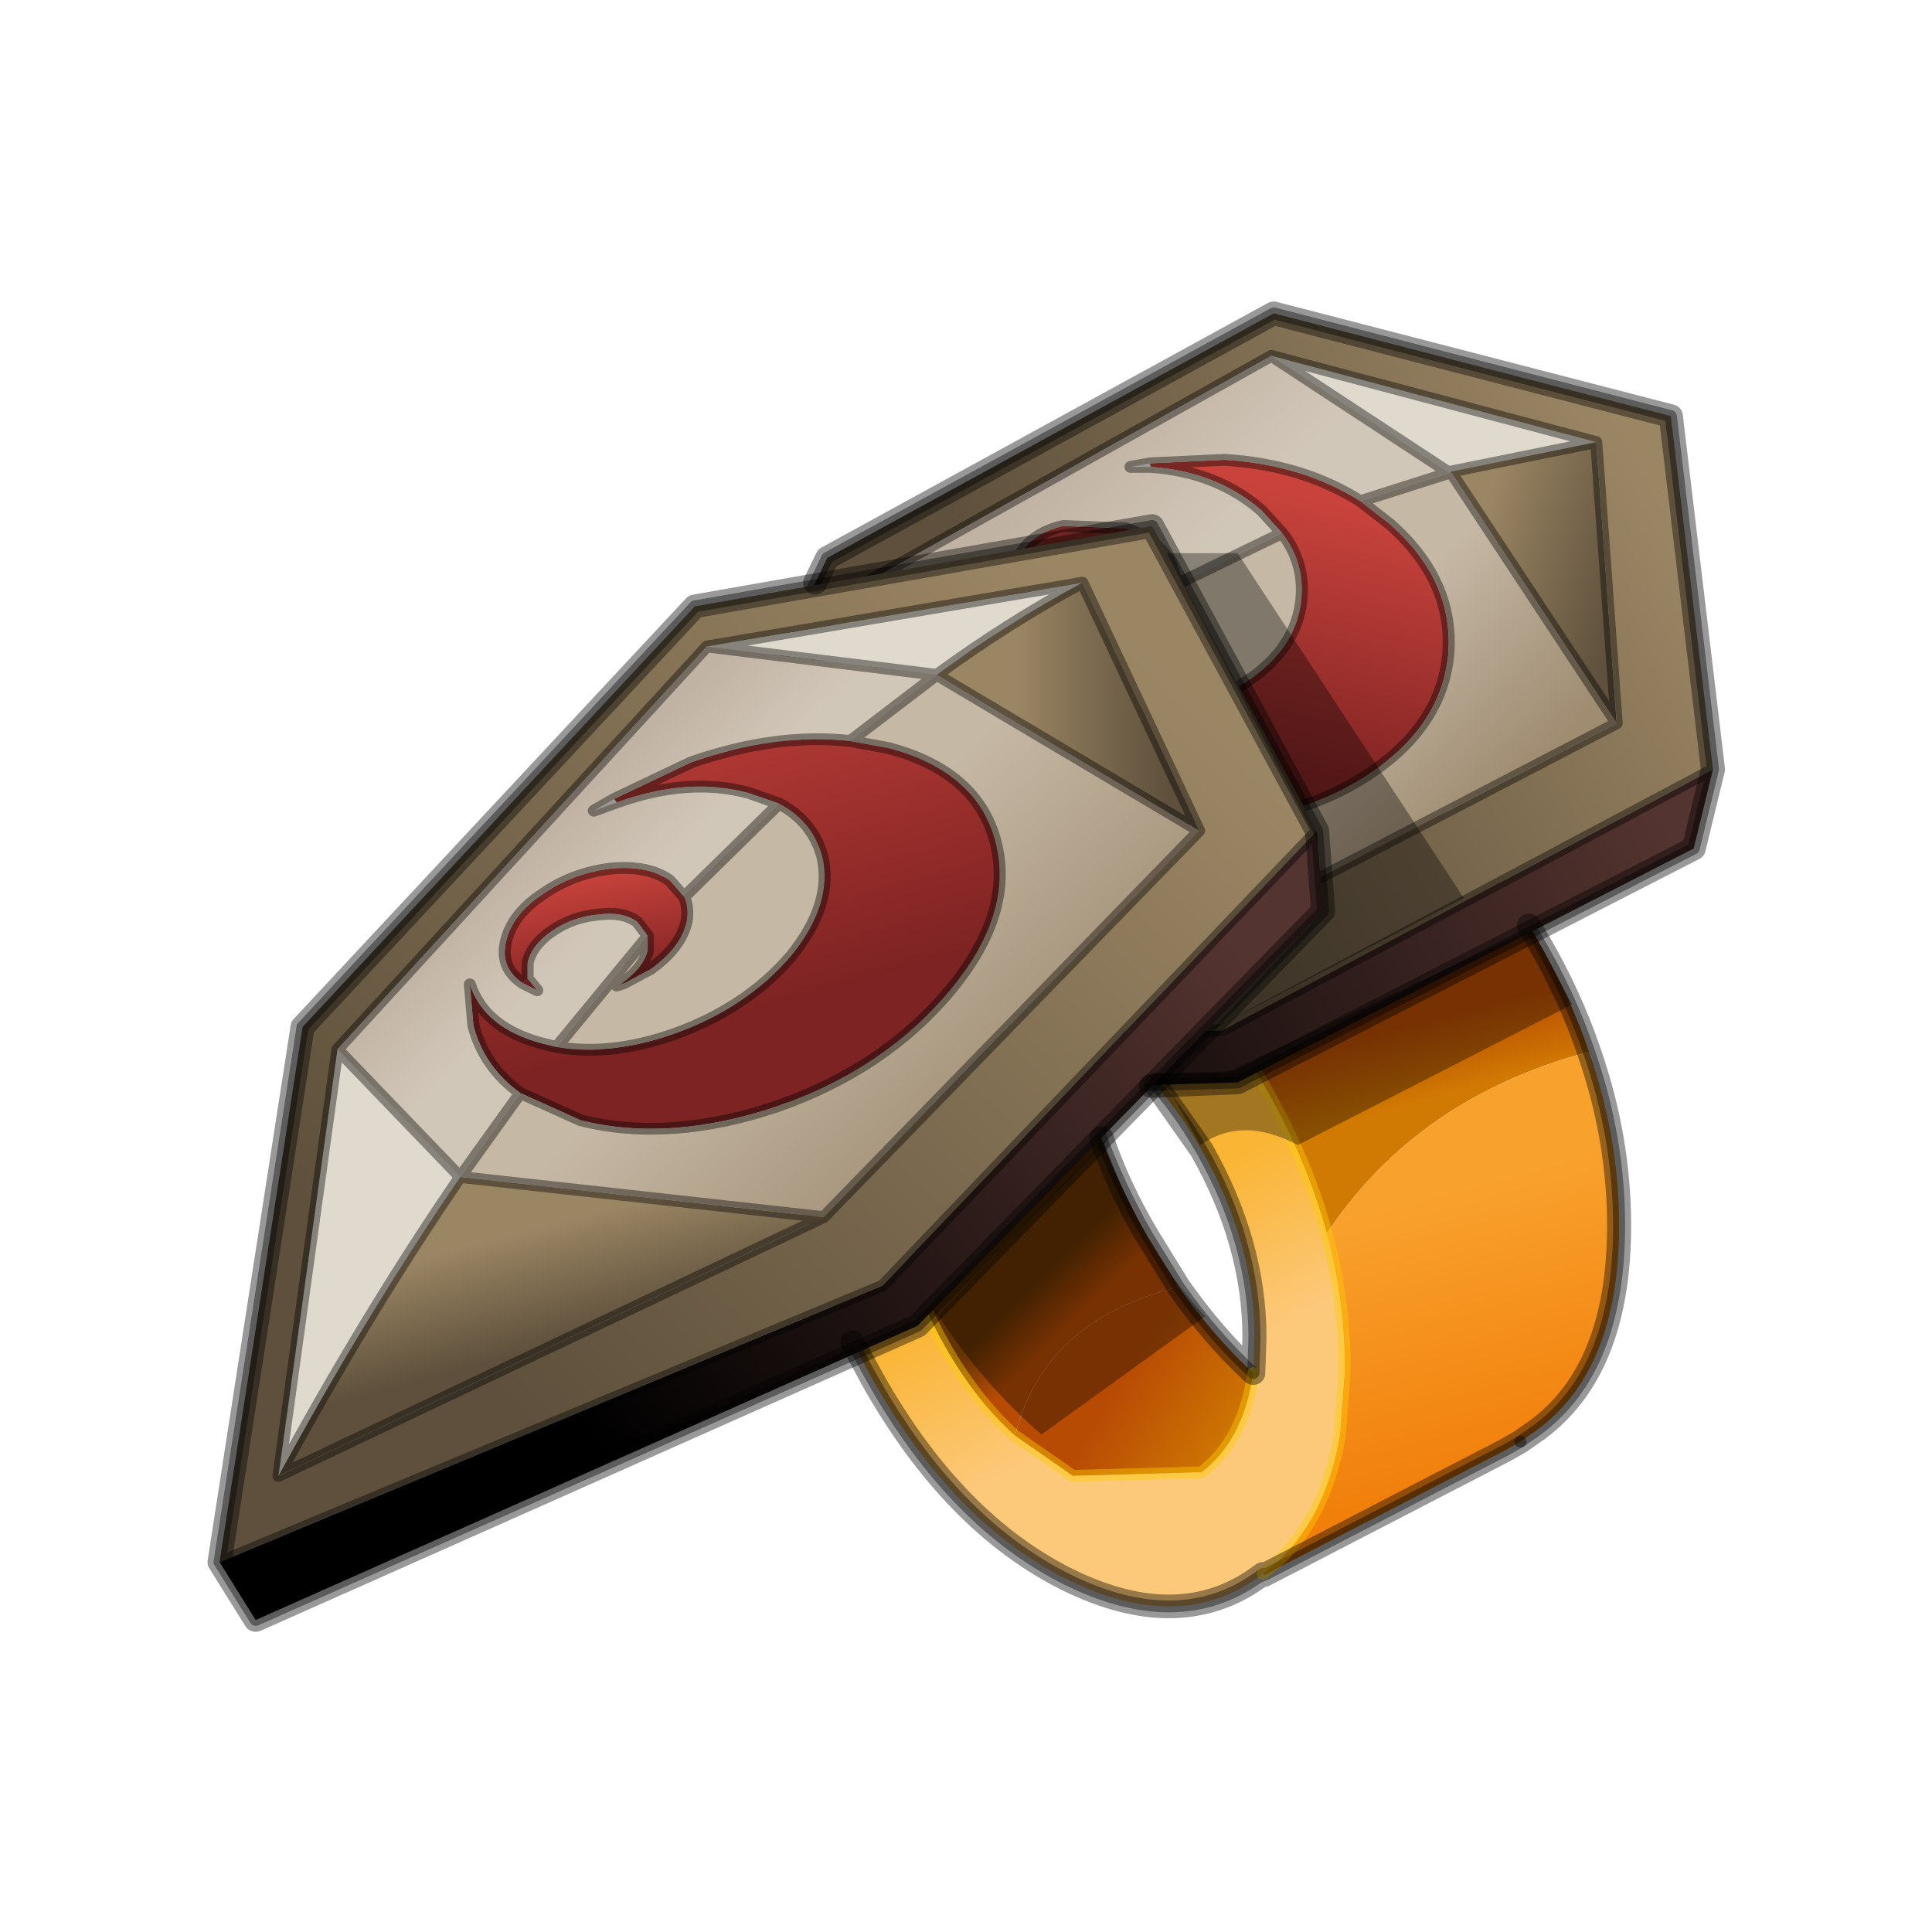 <?xml version="1.0" encoding="UTF-8" standalone="no"?>
<svg xmlns:xlink="http://www.w3.org/1999/xlink" height="440.0px" width="440.0px" xmlns="http://www.w3.org/2000/svg">
  <g transform="matrix(10.0, 0.0, 0.0, 10.0, 0.0, 0.0)">
    <use height="44.0" transform="matrix(0.909, 0.0, 0.0, 0.909, 2.0, 2.0)" width="44.0" xlink:href="#sprite0"/>
  </g>
  <defs>
    <g id="sprite0" transform="matrix(1.0, 0.0, 0.0, 1.0, 0.0, 0.0)">
      <use height="44.0" transform="matrix(1.0, 0.0, 0.0, 1.0, 0.0, 0.0)" width="44.0" xlink:href="#shape0"/>
      <use height="56.3" transform="matrix(0.603, 0.0, 0.0, 0.592, 2.999, 5.354)" width="63.05" xlink:href="#sprite1"/>
    </g>
    <g id="shape0" transform="matrix(1.0, 0.0, 0.0, 1.0, 0.0, 0.0)">
      <path d="M44.0 44.0 L0.0 44.0 0.0 0.0 44.0 0.0 44.0 44.0" fill="#43adca" fill-opacity="0.0" fill-rule="evenodd" stroke="none"/>
    </g>
    <g id="sprite1" transform="matrix(1.0, 0.0, 0.0, 1.0, 0.5, 0.5)">
      <use height="56.3" transform="matrix(1.0, 0.0, 0.0, 1.0, -0.5, -0.5)" width="63.05" xlink:href="#shape1"/>
    </g>
    <g id="shape1" transform="matrix(1.0, 0.0, 0.0, 1.0, 31.55, 28.15)">
      <path d="M4.35 -3.3 Q4.95 -7.35 7.5 -9.35 10.85 -11.9 15.6 -9.45 20.4 -7.05 23.7 -1.15 25.05 1.2 25.85 3.6 18.7 5.55 14.95 11.3 14.1 8.1 12.3 4.95 9.05 -0.85 4.35 -3.3" fill="url(#gradient0)" fill-rule="evenodd" stroke="none"/>
      <path d="M12.1 25.85 Q8.8 28.25 4.2 25.95 -0.55 23.55 -3.9 17.5 -7.2 11.6 -7.2 5.5 -7.2 -0.6 -3.9 -3.25 -0.55 -5.8 4.2 -3.35 L4.35 -3.3 Q9.05 -0.85 12.3 4.95 14.1 8.1 14.95 11.3 15.7 14.15 15.7 17.05 L15.5 19.8 Q14.85 23.75 12.3 25.7 L12.1 25.85 M4.35 -3.3 Q4.2 -2.05 4.2 -0.6 L4.35 2.25 4.2 -0.6 Q4.2 -2.05 4.35 -3.3 M4.35 2.25 Q1.25 0.65 -0.95 2.35 -3.1 4.1 -3.1 8.1 -3.1 12.1 -0.95 16.0 0.35 18.35 2.0 19.85 L4.4 21.55 9.75 21.4 Q11.5 20.05 11.9 17.2 L11.95 15.7 Q11.95 11.7 9.75 7.75 7.55 3.85 4.4 2.25 L4.35 2.25" fill="url(#gradient1)" fill-rule="evenodd" stroke="none"/>
      <path d="M25.85 3.6 Q27.1 7.25 27.1 10.95 27.1 17.05 23.7 19.6 L23.0 20.1 22.4 20.45 12.35 25.75 12.3 25.7 Q14.85 23.75 15.5 19.8 L15.7 17.05 Q15.7 14.15 14.95 11.3 18.7 5.55 25.85 3.6" fill="url(#gradient2)" fill-rule="evenodd" stroke="none"/>
      <path d="M4.35 2.25 Q4.95 6.85 7.5 11.4 L8.8 13.55 Q3.2 14.95 2.0 19.85 0.35 18.35 -0.95 16.0 -3.1 12.1 -3.1 8.1 -3.1 4.1 -0.95 2.35 1.25 0.65 4.35 2.25" fill="url(#gradient3)" fill-rule="evenodd" stroke="none"/>
      <path d="M2.0 19.85 Q3.2 14.95 8.8 13.55 10.25 15.65 11.9 17.2 11.5 20.05 9.75 21.4 L4.4 21.55 2.0 19.85" fill="url(#gradient4)" fill-rule="evenodd" stroke="none"/>
      <path d="M4.35 -3.3 Q4.95 -7.35 7.5 -9.35 10.85 -11.9 15.6 -9.45 20.4 -7.05 23.7 -1.15 25.05 1.2 25.85 3.6 27.1 7.25 27.1 10.95 27.1 17.05 23.7 19.6 L23.0 20.1 M4.35 2.25 L4.2 -0.6 Q4.2 -2.05 4.35 -3.3 M8.8 13.55 L7.5 11.4 Q4.95 6.85 4.35 2.25 M8.8 13.55 Q10.25 15.65 11.9 17.2" fill="none" stroke="#000000" stroke-linecap="round" stroke-linejoin="round" stroke-opacity="0.4" stroke-width="0.5"/>
      <path d="M23.0 20.1 L22.4 20.45 12.35 25.75 12.1 25.85 Q8.8 28.25 4.2 25.95 -0.55 23.55 -3.9 17.5 -7.2 11.6 -7.2 5.5 -7.2 -0.6 -3.9 -3.25 -0.55 -5.8 4.2 -3.35 L4.35 -3.3 M11.9 17.2 L11.95 15.7 Q11.95 11.7 9.75 7.75 7.55 3.85 4.4 2.25 L4.35 2.25 M12.1 25.85 L12.3 25.7" fill="none" stroke="#000000" stroke-linecap="round" stroke-linejoin="round" stroke-opacity="0.4" stroke-width="0.5"/>
      <path d="M4.35 -3.3 Q9.05 -0.85 12.3 4.95 14.1 8.1 14.95 11.3 M4.35 2.25 Q1.25 0.65 -0.95 2.35 -3.1 4.1 -3.1 8.1 -3.1 12.1 -0.95 16.0 0.35 18.35 2.0 19.85 M11.9 17.2 Q11.5 20.05 9.75 21.4 L4.4 21.55 2.0 19.85 M12.3 25.7 Q14.85 23.75 15.5 19.8 L15.7 17.05 Q15.7 14.15 14.95 11.3" fill="none" stroke="#ffcc00" stroke-linecap="round" stroke-linejoin="round" stroke-opacity="0.431" stroke-width="0.5"/>
      <path d="M13.1 -18.35 Q14.05 -17.1 13.9 -15.55 13.7 -13.45 11.6 -12.05 9.5 -10.7 6.7 -10.85 4.25 -11.05 2.55 -12.3 4.8 -13.9 7.05 -15.2 L6.85 -14.7 Q6.5 -14.05 5.65 -13.8 L5.35 -13.75 5.65 -13.75 6.7 -13.85 Q7.95 -14.25 8.5 -15.2 L8.75 -16.2 13.1 -18.35" fill="#c5b8a5" fill-rule="evenodd" stroke="none"/>
      <path d="M-12.25 0.3 L-4.9 -15.85 -2.35 -8.65 Q-7.25 -4.75 -12.25 0.3 M12.65 -25.85 L26.15 -22.2 20.1 -20.95 20.05 -20.9 12.65 -25.85" fill="#dfd9ce" fill-rule="evenodd" stroke="none"/>
      <path d="M2.45 -15.5 L2.6 -14.9 2.2 -15.45 2.45 -15.5" fill="#a93531" fill-rule="evenodd" stroke="none"/>
      <path d="M16.35 -19.7 L17.55 -18.75 Q20.25 -16.35 20.0 -13.2 19.7 -10.1 16.55 -8.05 13.4 -6.0 9.3 -6.25 5.2 -6.55 2.45 -8.95 1.35 -9.95 0.75 -11.05 -0.2 -12.7 0.0 -14.55 L0.4 -16.25 Q0.3 -14.25 2.1 -12.7 L2.55 -12.3 Q4.25 -11.05 6.7 -10.85 9.5 -10.7 11.6 -12.05 13.7 -13.45 13.9 -15.55 14.05 -17.1 13.1 -18.35 L12.25 -19.3 Q10.4 -20.95 7.65 -21.15 L7.6 -21.3 10.7 -21.45 Q13.95 -21.25 16.35 -19.7" fill="url(#gradient5)" fill-rule="evenodd" stroke="none"/>
      <path d="M8.75 -16.2 L8.5 -15.2 Q7.95 -14.25 6.7 -13.85 L5.65 -13.75 5.65 -13.8 Q6.5 -14.05 6.85 -14.7 L7.05 -15.2 6.85 -16.0 Q6.5 -16.65 5.6 -16.95 L3.8 -17.0 Q2.95 -16.8 2.6 -16.15 L2.45 -15.5 2.2 -15.45 Q1.6 -16.45 2.15 -17.35 2.7 -18.35 4.0 -18.65 L6.6 -18.55 Q7.9 -18.1 8.45 -17.1 L8.75 -16.2" fill="url(#gradient6)" fill-rule="evenodd" stroke="none"/>
      <path d="M-15.3 2.8 L-5.8 -17.3 12.75 -27.65 29.25 -23.3 31.0 -8.35 10.6 2.7 -15.3 2.8 M27.0 -10.3 L26.15 -22.2 12.65 -25.85 -4.9 -15.85 -12.25 0.3 9.45 -1.0 27.0 -10.3" fill="url(#gradient7)" fill-rule="evenodd" stroke="none"/>
      <path d="M26.15 -22.2 L27.0 -10.3 20.1 -20.95 26.15 -22.2" fill="url(#gradient8)" fill-rule="evenodd" stroke="none"/>
      <path d="M9.45 -1.0 L-12.25 0.3 Q-7.25 -4.75 -2.35 -8.65 L9.45 -1.0" fill="url(#gradient9)" fill-rule="evenodd" stroke="none"/>
      <path d="M31.0 -8.35 L30.2 -5.0 11.25 4.9 -14.85 5.7 -15.3 2.8 10.6 2.7 31.0 -8.35" fill="url(#gradient10)" fill-rule="evenodd" stroke="none"/>
      <path d="M27.0 -10.3 L9.45 -1.0 -2.35 -8.65 0.75 -11.05 Q1.35 -9.95 2.45 -8.95 5.2 -6.55 9.3 -6.25 13.4 -6.0 16.55 -8.05 19.7 -10.1 20.0 -13.2 20.25 -16.35 17.55 -18.75 L16.35 -19.7 20.05 -20.9 20.1 -20.95 27.0 -10.3" fill="url(#gradient11)" fill-rule="evenodd" stroke="none"/>
      <path d="M-4.9 -15.85 L12.65 -25.85 20.05 -20.9 16.35 -19.7 Q13.95 -21.25 10.7 -21.45 L7.6 -21.3 6.8 -21.15 7.65 -21.15 Q10.4 -20.95 12.25 -19.3 L13.1 -18.35 8.75 -16.2 8.45 -17.1 Q7.9 -18.1 6.6 -18.55 L4.0 -18.65 Q2.7 -18.35 2.15 -17.35 1.6 -16.45 2.2 -15.45 L2.6 -14.9 2.45 -15.5 2.6 -16.15 Q2.95 -16.8 3.8 -17.0 L5.6 -16.95 Q6.5 -16.65 6.85 -16.0 L7.05 -15.2 Q4.8 -13.9 2.55 -12.3 L2.1 -12.7 Q0.3 -14.25 0.4 -16.25 L0.0 -14.55 Q-0.2 -12.7 0.75 -11.05 L-2.35 -8.65 -4.9 -15.85" fill="url(#gradient12)" fill-rule="evenodd" stroke="none"/>
      <path d="M31.0 -8.35 L30.2 -5.0 11.25 4.9 -14.85 5.7 -15.3 2.8 -5.8 -17.3 12.75 -27.65 29.25 -23.3 31.0 -8.35 10.6 2.7 -15.3 2.8 M26.15 -22.2 L27.0 -10.3 9.45 -1.0 -12.25 0.3 -4.9 -15.85 12.65 -25.85 26.15 -22.2 20.1 -20.95 27.0 -10.3 M16.35 -19.7 L17.55 -18.75 Q20.25 -16.35 20.0 -13.2 19.7 -10.1 16.55 -8.05 13.4 -6.0 9.3 -6.25 5.2 -6.55 2.45 -8.95 1.35 -9.95 0.75 -11.05 L-2.35 -8.65 9.45 -1.0 M20.05 -20.9 L16.35 -19.7 Q13.95 -21.25 10.7 -21.45 L7.6 -21.3 M7.65 -21.15 Q10.4 -20.95 12.25 -19.3 L13.1 -18.35 Q14.05 -17.1 13.9 -15.55 13.7 -13.45 11.6 -12.05 9.5 -10.7 6.7 -10.85 4.25 -11.05 2.55 -12.3 L2.1 -12.7 Q0.3 -14.25 0.4 -16.25 L0.0 -14.55 Q-0.2 -12.7 0.75 -11.05 M20.1 -20.95 L20.05 -20.9 12.65 -25.85 M7.65 -21.15 L6.8 -21.15 7.6 -21.3 M8.75 -16.2 L8.5 -15.2 Q7.95 -14.25 6.7 -13.85 L5.65 -13.75 5.35 -13.75 5.65 -13.8 Q6.5 -14.05 6.85 -14.7 L7.05 -15.2 Q4.8 -13.9 2.55 -12.3 M2.2 -15.45 Q1.6 -16.45 2.15 -17.35 2.7 -18.35 4.0 -18.65 L6.6 -18.55 Q7.9 -18.1 8.45 -17.1 L8.75 -16.2 13.1 -18.35 M7.05 -15.2 L6.85 -16.0 Q6.5 -16.65 5.6 -16.95 L3.8 -17.0 Q2.95 -16.8 2.6 -16.15 L2.45 -15.5 2.6 -14.9 2.2 -15.45 M-2.35 -8.65 Q-7.25 -4.75 -12.25 0.3 M-4.9 -15.85 L-2.35 -8.65" fill="none" stroke="#000000" stroke-linecap="round" stroke-linejoin="round" stroke-opacity="0.4" stroke-width="0.5"/>
      <path d="M-14.25 0.7 L-13.15 0.1 Q-11.9 -0.8 -11.65 -1.9 -11.55 -2.5 -11.75 -2.95 L-7.8 -6.9 Q-6.4 -6.15 -6.0 -4.65 -5.55 -2.65 -7.3 -0.45 -9.15 1.75 -12.15 2.85 -14.8 3.8 -17.05 3.4 L-13.25 -1.3 -13.25 -0.7 Q-13.4 0.0 -14.25 0.65 L-14.55 0.8 -14.25 0.7" fill="#c5b8a5" fill-rule="evenodd" stroke="none"/>
      <path d="M-28.6 21.55 L-26.15 3.5 -21.05 8.9 Q-24.95 14.7 -28.6 21.55 M-10.8 -13.55 L4.8 -16.25 Q1.7 -14.55 -1.25 -12.35 L-10.8 -13.55" fill="#dfd9ce" fill-rule="evenodd" stroke="none"/>
      <path d="M-14.65 -7.1 L-14.55 -6.95 -14.65 -7.1 M-18.45 0.7 L-18.25 0.5 -17.85 1.0 -18.45 0.7" fill="#a93531" fill-rule="evenodd" stroke="none"/>
      <path d="M-4.85 -9.55 L-3.25 -9.25 Q0.45 -8.25 1.2 -5.25 1.95 -2.25 -0.7 1.0 -3.4 4.3 -7.85 5.9 -12.35 7.45 -16.05 6.5 L-18.55 5.35 Q-20.05 4.25 -20.5 2.5 L-20.65 0.75 Q-20.05 2.6 -17.65 3.25 L-17.05 3.4 Q-14.8 3.8 -12.15 2.85 -9.15 1.75 -7.3 -0.45 -5.55 -2.65 -6.0 -4.65 -6.4 -6.15 -7.8 -6.9 L-9.05 -7.35 Q-11.55 -8.05 -14.55 -6.95 L-14.65 -7.1 -11.45 -8.65 Q-7.9 -9.9 -4.85 -9.55" fill="url(#gradient13)" fill-rule="evenodd" stroke="none"/>
      <path d="M-11.75 -2.95 Q-11.55 -2.5 -11.65 -1.9 -11.9 -0.8 -13.15 0.1 L-14.25 0.7 -14.25 0.65 Q-13.4 0.0 -13.25 -0.7 L-13.25 -1.3 -13.7 -1.9 Q-14.3 -2.35 -15.35 -2.2 -16.4 -2.1 -17.25 -1.5 -18.1 -0.9 -18.25 -0.15 L-18.25 0.5 -18.45 0.7 Q-19.4 0.05 -19.15 -1.05 -18.9 -2.2 -17.65 -3.05 -16.4 -3.95 -14.8 -4.15 -13.25 -4.3 -12.35 -3.65 L-11.75 -2.95" fill="url(#gradient14)" fill-rule="evenodd" stroke="none"/>
      <path d="M-31.05 25.2 L-27.6 2.55 -11.3 -15.25 7.7 -18.65 14.55 -5.75 -3.5 13.5 -31.05 25.2 M9.65 -5.75 L4.8 -16.25 -10.8 -13.55 -26.15 3.5 -28.6 21.55 -5.95 10.6 9.65 -5.75" fill="url(#gradient15)" fill-rule="evenodd" stroke="none"/>
      <path d="M4.8 -16.25 L9.65 -5.75 -1.25 -12.35 Q1.7 -14.55 4.8 -16.25" fill="url(#gradient16)" fill-rule="evenodd" stroke="none"/>
      <path d="M-5.95 10.6 L-28.6 21.55 Q-24.95 14.7 -21.05 8.9 L-5.95 10.6" fill="url(#gradient17)" fill-rule="evenodd" stroke="none"/>
      <path d="M14.55 -5.75 L14.8 -2.35 -2.05 15.2 -29.55 27.65 -31.05 25.2 -3.5 13.5 14.55 -5.75" fill="url(#gradient18)" fill-rule="evenodd" stroke="none"/>
      <path d="M9.65 -5.75 L-5.95 10.6 -21.05 8.9 -18.55 5.35 -16.05 6.5 Q-12.35 7.45 -7.85 5.9 -3.4 4.3 -0.7 1.0 1.95 -2.25 1.2 -5.25 0.45 -8.25 -3.25 -9.25 L-4.85 -9.55 -1.25 -12.35 9.65 -5.75" fill="url(#gradient19)" fill-rule="evenodd" stroke="none"/>
      <path d="M-26.15 3.5 L-10.8 -13.55 -1.25 -12.35 -4.85 -9.55 Q-7.9 -9.9 -11.45 -8.65 L-14.65 -7.1 -15.5 -6.6 -14.55 -6.95 Q-11.55 -8.05 -9.05 -7.35 L-7.8 -6.9 -11.75 -2.95 -12.35 -3.65 Q-13.25 -4.3 -14.8 -4.15 -16.4 -3.95 -17.65 -3.05 -18.9 -2.2 -19.15 -1.05 -19.4 0.05 -18.45 0.7 L-17.85 1.0 -18.25 0.5 -18.25 -0.15 Q-18.1 -0.9 -17.25 -1.5 -16.4 -2.1 -15.35 -2.2 -14.3 -2.35 -13.7 -1.9 L-13.25 -1.3 -17.05 3.4 -17.65 3.25 Q-20.05 2.6 -20.65 0.75 L-20.5 2.5 Q-20.05 4.25 -18.55 5.35 L-21.05 8.9 -26.15 3.5" fill="url(#gradient20)" fill-rule="evenodd" stroke="none"/>
      <path d="M14.55 -5.75 L14.8 -2.35 -2.05 15.2 -29.55 27.65 -31.05 25.2 -27.6 2.55 -11.3 -15.25 7.7 -18.65 14.55 -5.75 -3.5 13.5 -31.05 25.2 M4.8 -16.25 L9.65 -5.75 -5.95 10.6 -28.6 21.55 -26.15 3.5 -10.8 -13.55 4.8 -16.25 Q1.7 -14.55 -1.25 -12.35 L9.65 -5.75 M-1.25 -12.35 L-4.85 -9.55 -3.25 -9.25 Q0.45 -8.25 1.2 -5.25 1.95 -2.25 -0.7 1.0 -3.4 4.3 -7.85 5.9 -12.35 7.45 -16.05 6.5 L-18.55 5.35 -21.05 8.9 -5.95 10.6 M-7.8 -6.9 L-9.05 -7.35 Q-11.55 -8.05 -14.55 -6.95 L-15.5 -6.6 -14.65 -7.1 -11.45 -8.65 Q-7.9 -9.9 -4.85 -9.55 M-11.75 -2.95 Q-11.55 -2.5 -11.65 -1.9 -11.9 -0.8 -13.15 0.1 L-14.25 0.7 -14.55 0.8 -14.25 0.65 Q-13.4 0.0 -13.25 -0.7 L-13.25 -1.3 -17.05 3.4 Q-14.8 3.8 -12.15 2.85 -9.15 1.75 -7.3 -0.45 -5.55 -2.65 -6.0 -4.65 -6.4 -6.15 -7.8 -6.9 L-11.75 -2.95 -12.35 -3.65 Q-13.25 -4.3 -14.8 -4.15 -16.4 -3.95 -17.65 -3.05 -18.9 -2.2 -19.15 -1.05 -19.4 0.05 -18.45 0.7 M-18.25 0.5 L-18.25 -0.15 Q-18.1 -0.9 -17.25 -1.5 -16.4 -2.1 -15.35 -2.2 -14.3 -2.35 -13.7 -1.9 L-13.25 -1.3 M-1.25 -12.35 L-10.8 -13.55 M-18.55 5.35 Q-20.05 4.25 -20.5 2.5 L-20.65 0.75 Q-20.05 2.6 -17.65 3.25 L-17.05 3.4 M-18.25 0.5 L-17.85 1.0 -18.45 0.7 M-26.15 3.5 L-21.05 8.9 Q-24.95 14.7 -28.6 21.55" fill="none" stroke="#000000" stroke-linecap="round" stroke-linejoin="round" stroke-opacity="0.4" stroke-width="0.5"/>
      <path d="M20.65 -2.9 L10.2 2.65 14.8 -2.35 14.6 -5.25 8.3 -17.5 11.25 -17.5 20.65 -2.9 M23.55 -1.45 L25.15 1.6 13.75 7.55 Q11.45 6.3 9.7 7.55 L8.0 4.5 10.75 4.5 23.15 -1.45 23.55 -1.45 M5.7 7.4 Q7.3 11.95 9.9 14.8 L3.1 19.8 Q0.65 17.65 -1.2 14.75 L5.7 7.4" fill="#000000" fill-opacity="0.349" fill-rule="evenodd" stroke="none"/>
      <path d="M23.35 -1.75 L23.7 -1.15 Q25.05 1.2 25.85 3.6 27.1 7.25 27.1 10.95 27.1 17.05 23.7 19.6 L23.0 20.1 22.4 20.45 12.35 25.75 12.3 25.7 12.1 25.85 Q8.8 28.25 4.2 25.95 -0.55 23.55 -3.9 17.5 L-4.75 15.9 M7.85 5.0 L9.75 7.75 Q11.95 11.7 11.95 15.7 L11.9 17.2 Q10.25 15.65 8.8 13.55 L7.5 11.4 Q6.3 9.35 5.6 7.25" fill="none" stroke="#000000" stroke-linecap="round" stroke-linejoin="round" stroke-opacity="0.4" stroke-width="1.0"/>
      <path d="M-6.3 -16.25 L-5.8 -17.3 12.75 -27.65 29.25 -23.3 31.0 -8.35 30.2 -5.0 11.25 4.9 7.65 5.05" fill="none" stroke="#000000" stroke-linecap="round" stroke-linejoin="round" stroke-opacity="0.4" stroke-width="1.0"/>
      <path d="M14.55 -5.75 L14.8 -2.35 -2.05 15.2 -29.55 27.65 -31.05 25.2 -27.6 2.55 -11.3 -15.25 7.7 -18.65 14.55 -5.75 Z" fill="none" stroke="#000000" stroke-linecap="round" stroke-linejoin="round" stroke-opacity="0.4" stroke-width="1.0"/>
    </g>
    <linearGradient gradientTransform="matrix(6.0E-4, 0.002, -0.011, 0.003, 16.3, 4.75)" gradientUnits="userSpaceOnUse" id="gradient0" spreadMethod="pad" x1="-819.2" x2="819.2">
      <stop offset="0.0" stop-color="#b74b04"/>
      <stop offset="0.988" stop-color="#d17a03"/>
    </linearGradient>
    <linearGradient gradientTransform="matrix(0.002, 0.004, -0.011, 0.006, 6.3, 14.85)" gradientUnits="userSpaceOnUse" id="gradient1" spreadMethod="pad" x1="-819.2" x2="819.2">
      <stop offset="0.0" stop-color="#fab534"/>
      <stop offset="0.988" stop-color="#fcc87a"/>
    </linearGradient>
    <linearGradient gradientTransform="matrix(0.002, 0.008, -0.011, 0.003, 19.65, 16.55)" gradientUnits="userSpaceOnUse" id="gradient2" spreadMethod="pad" x1="-819.2" x2="819.2">
      <stop offset="0.0" stop-color="#f9a12d"/>
      <stop offset="0.988" stop-color="#f07c07"/>
    </linearGradient>
    <linearGradient gradientTransform="matrix(-0.001, -0.001, 0.006, -0.006, 4.95, 12.85)" gradientUnits="userSpaceOnUse" id="gradient3" spreadMethod="pad" x1="-819.2" x2="819.2">
      <stop offset="0.0" stop-color="#b74b04"/>
      <stop offset="0.988" stop-color="#643302"/>
    </linearGradient>
    <linearGradient gradientTransform="matrix(0.003, 0.002, -0.003, 0.005, 9.0, 18.9)" gradientUnits="userSpaceOnUse" id="gradient4" spreadMethod="pad" x1="-819.2" x2="819.2">
      <stop offset="0.0" stop-color="#b74b04"/>
      <stop offset="0.988" stop-color="#d17a03"/>
    </linearGradient>
    <linearGradient gradientTransform="matrix(0.002, -0.007, 0.012, 0.003, 10.3, -14.9)" gradientUnits="userSpaceOnUse" id="gradient5" spreadMethod="pad" x1="-819.2" x2="819.2">
      <stop offset="0.0" stop-color="#7e2323"/>
      <stop offset="0.988" stop-color="#c9433c"/>
    </linearGradient>
    <linearGradient gradientTransform="matrix(8.0E-4, -0.003, 0.004, 0.001, 5.3, -16.35)" gradientUnits="userSpaceOnUse" id="gradient6" spreadMethod="pad" x1="-819.2" x2="819.2">
      <stop offset="0.0" stop-color="#7e2323"/>
      <stop offset="0.988" stop-color="#c9433c"/>
    </linearGradient>
    <linearGradient gradientTransform="matrix(-0.014, 0.008, -0.008, -0.014, 16.55, -15.1)" gradientUnits="userSpaceOnUse" id="gradient7" spreadMethod="pad" x1="-819.2" x2="819.2">
      <stop offset="0.0" stop-color="#9b8664"/>
      <stop offset="0.988" stop-color="#5e503c"/>
    </linearGradient>
    <linearGradient gradientTransform="matrix(0.004, 0.001, -0.002, 0.007, 24.25, -16.9)" gradientUnits="userSpaceOnUse" id="gradient8" spreadMethod="pad" x1="-819.2" x2="819.2">
      <stop offset="0.0" stop-color="#9b8664"/>
      <stop offset="0.988" stop-color="#5e503c"/>
    </linearGradient>
    <linearGradient gradientTransform="matrix(0.0, 0.003, -0.013, 0.0, -1.4, -2.25)" gradientUnits="userSpaceOnUse" id="gradient9" spreadMethod="pad" x1="-819.2" x2="819.2">
      <stop offset="0.0" stop-color="#9b8664"/>
      <stop offset="0.988" stop-color="#5e503c"/>
    </linearGradient>
    <linearGradient gradientTransform="matrix(-0.02, 0.008, -0.003, -0.006, 11.8, -1.45)" gradientUnits="userSpaceOnUse" id="gradient10" spreadMethod="pad" x1="-819.2" x2="819.2">
      <stop offset="0.0" stop-color="#543430"/>
      <stop offset="0.973" stop-color="#000000"/>
    </linearGradient>
    <linearGradient gradientTransform="matrix(0.004, 0.004, -0.011, 0.011, 16.25, -7.45)" gradientUnits="userSpaceOnUse" id="gradient11" spreadMethod="pad" x1="-819.2" x2="819.2">
      <stop offset="0.0" stop-color="#c5b8a5"/>
      <stop offset="0.973" stop-color="#9f8c71"/>
    </linearGradient>
    <linearGradient gradientTransform="matrix(-0.003, -0.003, 0.011, -0.011, 5.5, -18.1)" gradientUnits="userSpaceOnUse" id="gradient12" spreadMethod="pad" x1="-819.2" x2="819.2">
      <stop offset="0.0" stop-color="#d1c7b8"/>
      <stop offset="0.973" stop-color="#c1b3a4"/>
    </linearGradient>
    <linearGradient gradientTransform="matrix(-0.003, -0.01, 0.014, -0.004, -11.0, -6.5)" gradientUnits="userSpaceOnUse" id="gradient13" spreadMethod="pad" x1="-819.2" x2="819.2">
      <stop offset="0.0" stop-color="#7e2323"/>
      <stop offset="0.988" stop-color="#c9433c"/>
    </linearGradient>
    <linearGradient gradientTransform="matrix(-8.0E-4, -0.003, 0.005, -0.001, -15.4, -1.5)" gradientUnits="userSpaceOnUse" id="gradient14" spreadMethod="pad" x1="-819.2" x2="819.2">
      <stop offset="0.0" stop-color="#7e2323"/>
      <stop offset="0.988" stop-color="#c9433c"/>
    </linearGradient>
    <linearGradient gradientTransform="matrix(-0.018, 0.018, -0.011, -0.011, -8.55, 0.25)" gradientUnits="userSpaceOnUse" id="gradient15" spreadMethod="pad" x1="-819.2" x2="819.2">
      <stop offset="0.0" stop-color="#9b8664"/>
      <stop offset="0.988" stop-color="#5e503c"/>
    </linearGradient>
    <linearGradient gradientTransform="matrix(0.004, 0.0, 0.0, 0.006, 5.25, -11.0)" gradientUnits="userSpaceOnUse" id="gradient16" spreadMethod="pad" x1="-819.2" x2="819.2">
      <stop offset="0.0" stop-color="#9b8664"/>
      <stop offset="0.988" stop-color="#5e503c"/>
    </linearGradient>
    <linearGradient gradientTransform="matrix(9.0E-4, 0.003, -0.015, 0.004, -17.95, 13.65)" gradientUnits="userSpaceOnUse" id="gradient17" spreadMethod="pad" x1="-819.2" x2="819.2">
      <stop offset="0.0" stop-color="#9b8664"/>
      <stop offset="0.988" stop-color="#5e503c"/>
    </linearGradient>
    <linearGradient gradientTransform="matrix(-0.017, 0.013, -0.004, -0.005, -2.7, 9.7)" gradientUnits="userSpaceOnUse" id="gradient18" spreadMethod="pad" x1="-819.2" x2="819.2">
      <stop offset="0.0" stop-color="#543430"/>
      <stop offset="0.973" stop-color="#000000"/>
    </linearGradient>
    <linearGradient gradientTransform="matrix(0.006, 0.006, -0.014, 0.014, -3.35, 3.95)" gradientUnits="userSpaceOnUse" id="gradient19" spreadMethod="pad" x1="-819.2" x2="819.2">
      <stop offset="0.0" stop-color="#c5b8a5"/>
      <stop offset="0.973" stop-color="#9f8c71"/>
    </linearGradient>
    <linearGradient gradientTransform="matrix(-0.002, -0.002, 0.013, -0.013, -14.8, -5.3)" gradientUnits="userSpaceOnUse" id="gradient20" spreadMethod="pad" x1="-819.2" x2="819.2">
      <stop offset="0.0" stop-color="#d1c7b8"/>
      <stop offset="0.973" stop-color="#c1b3a4"/>
    </linearGradient>
  </defs>
</svg>
